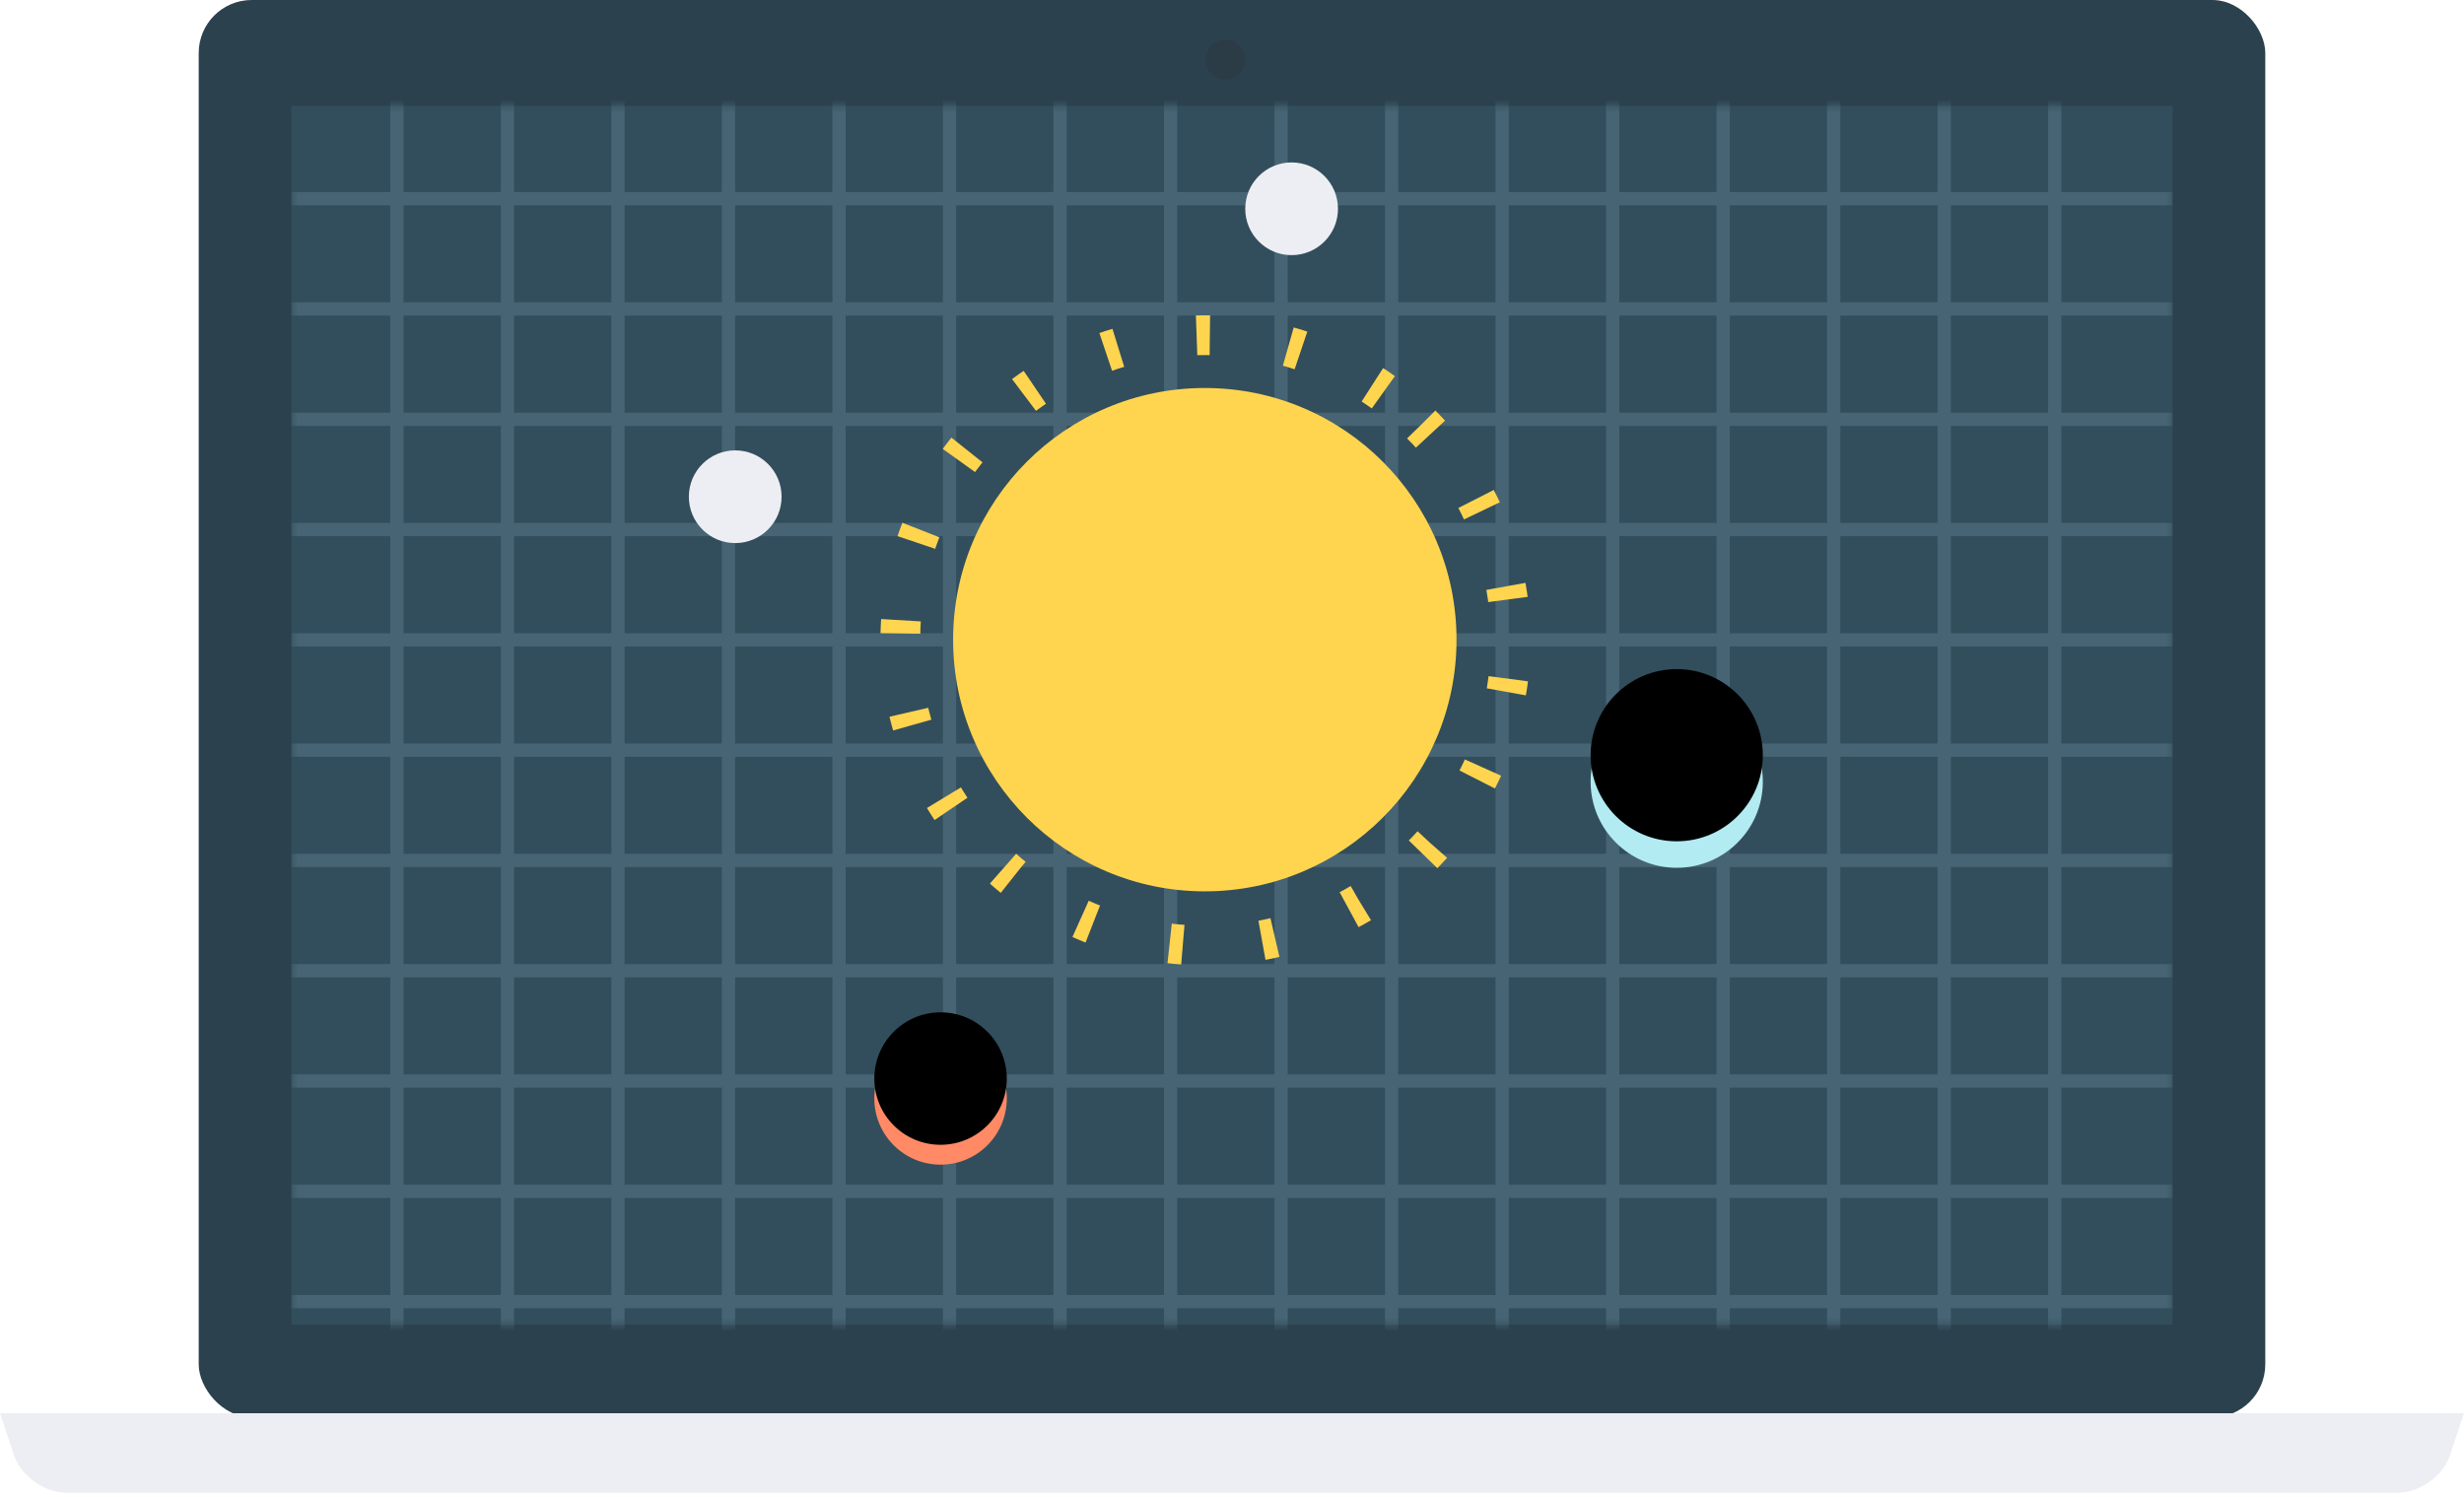 <?xml version="1.0" encoding="UTF-8"?>
<svg width="186px" height="113px" viewBox="0 0 186 113" version="1.1" xmlns="http://www.w3.org/2000/svg" xmlns:xlink="http://www.w3.org/1999/xlink">
    <!-- Generator: Sketch 42 (36781) - http://www.bohemiancoding.com/sketch -->
    <title>MacBook</title>
    <desc>Created with Sketch.</desc>
    <defs>
        <rect id="path-1" x="0" y="0" width="142" height="92"></rect>
        <circle id="path-3" cx="104.571" cy="51.013" r="6.5"></circle>
        <filter x="-50%" y="-50%" width="200%" height="200%" filterUnits="objectBoundingBox" id="filter-4">
            <feOffset dx="0" dy="-2" in="SourceAlpha" result="shadowOffsetInner1"></feOffset>
            <feComposite in="shadowOffsetInner1" in2="SourceAlpha" operator="arithmetic" k2="-1" k3="1" result="shadowInnerInner1"></feComposite>
            <feColorMatrix values="0 0 0 0 0.502   0 0 0 0 0.871   0 0 0 0 0.918  0 0 0 1 0" type="matrix" in="shadowInnerInner1"></feColorMatrix>
        </filter>
        <circle id="path-5" cx="49" cy="74.924" r="5"></circle>
        <filter x="-50%" y="-50%" width="200%" height="200%" filterUnits="objectBoundingBox" id="filter-6">
            <feOffset dx="0" dy="-1.5" in="SourceAlpha" result="shadowOffsetInner1"></feOffset>
            <feComposite in="shadowOffsetInner1" in2="SourceAlpha" operator="arithmetic" k2="-1" k3="1" result="shadowInnerInner1"></feComposite>
            <feColorMatrix values="0 0 0 0 1   0 0 0 0 0.439   0 0 0 0 0.263  0 0 0 1 0" type="matrix" in="shadowInnerInner1"></feColorMatrix>
        </filter>
        <circle id="path-7" cx="70.5" cy="-3.5" r="1.5"></circle>
    </defs>
    <g id="VfastOnline-Unified" stroke="none" stroke-width="1" fill="none" fill-rule="evenodd">
        <g id="学习路线" transform="translate(-210, -619)">
            <g id="计算机文学" transform="translate(123, 582)">
                <g id="MacBook" transform="translate(87, 37)">
                    <rect id="Rectangle-10" fill="#2B414E" x="15" y="0" width="156" height="107" rx="4"></rect>
                    <path d="M0,106.692 L186,106.692 L184.947,109.85 C184.424,111.42 182.665,112.692 180.993,112.692 L5.007,112.692 C3.346,112.692 1.576,111.42 1.053,109.85 L0,106.692 Z" id="Rectangle-9" fill="#EDEEF3"></path>
                    <g id="display" transform="translate(22, 8)">
                        <mask id="mask-2" fill="white">
                            <use xlink:href="#path-1"></use>
                        </mask>
                        <use id="Rectangle-11" fill="#324E5C" xlink:href="#path-1"></use>
                        <g id="grid" mask="url(#mask-2)" stroke="#476474">
                            <g transform="translate(0, -1)" id="Path-2">
                                <path d="M-39.537,46.5 L54.463,46.5 L-39.537,46.5 Z" transform="translate(7.463, 47) rotate(-270) translate(-7.463, -47) "></path>
                                <path d="M-31.194,46.5 L62.806,46.5 L-31.194,46.5 Z" transform="translate(15.806, 47) rotate(-270) translate(-15.806, -47) "></path>
                                <path d="M-22.851,46.5 L71.149,46.5 L-22.851,46.5 Z" transform="translate(24.149, 47) rotate(-270) translate(-24.149, -47) "></path>
                                <path d="M-14.508,46.5 L79.492,46.5 L-14.508,46.5 Z" transform="translate(32.492, 47) rotate(-270) translate(-32.492, -47) "></path>
                                <path d="M-6.165,46.5 L87.835,46.5 L-6.165,46.5 Z" transform="translate(40.835, 47) rotate(-270) translate(-40.835, -47) "></path>
                                <path d="M2.178,46.5 L96.178,46.5 L2.178,46.5 Z" transform="translate(49.178, 47) rotate(-270) translate(-49.178, -47) "></path>
                                <path d="M10.521,46.5 L104.521,46.5 L10.521,46.5 Z" transform="translate(57.521, 47) rotate(-270) translate(-57.521, -47) "></path>
                                <path d="M18.864,46.5 L112.864,46.5 L18.864,46.5 Z" transform="translate(65.864, 47) rotate(-270) translate(-65.864, -47) "></path>
                                <path d="M27.207,46.5 L121.207,46.5 L27.207,46.5 Z" transform="translate(74.207, 47) rotate(-270) translate(-74.207, -47) "></path>
                                <path d="M35.55,46.5 L129.55,46.5 L35.55,46.5 Z" transform="translate(82.55, 47) rotate(-270) translate(-82.55, -47) "></path>
                                <path d="M43.893,46.5 L137.893,46.5 L43.893,46.5 Z" transform="translate(90.893, 47) rotate(-270) translate(-90.893, -47) "></path>
                                <path d="M52.236,46.5 L146.236,46.5 L52.236,46.5 Z" transform="translate(99.236, 47) rotate(-270) translate(-99.236, -47) "></path>
                                <path d="M60.579,46.5 L154.579,46.5 L60.579,46.5 Z" transform="translate(107.579, 47) rotate(-270) translate(-107.579, -47) "></path>
                                <path d="M68.921,46.5 L162.921,46.5 L68.921,46.5 Z" transform="translate(115.921, 47) rotate(-270) translate(-115.921, -47) "></path>
                                <path d="M77.264,46.5 L171.264,46.5 L77.264,46.5 Z" transform="translate(124.264, 47) rotate(-270) translate(-124.264, -47) "></path>
                                <path d="M85.607,46.5 L179.607,46.5 L85.607,46.5 Z" transform="translate(132.607, 47) rotate(-270) translate(-132.607, -47) "></path>
                                <path d="M0,8 L142,8 L0,8 Z"></path>
                                <path d="M0,16.326 L142,16.326 L0,16.326 Z"></path>
                                <path d="M0,24.652 L142,24.652 L0,24.652 Z"></path>
                                <path d="M0,32.979 L142,32.979 L0,32.979 Z"></path>
                                <path d="M0,41.305 L142,41.305 L0,41.305 Z"></path>
                                <path d="M0,49.631 L142,49.631 L0,49.631 Z"></path>
                                <path d="M0,57.957 L142,57.957 L0,57.957 Z"></path>
                                <path d="M0,66.284 L142,66.284 L0,66.284 Z"></path>
                                <path d="M0,74.61 L142,74.61 L0,74.61 Z"></path>
                                <path d="M0,82.936 L142,82.936 L0,82.936 Z"></path>
                                <path d="M0,91.262 L142,91.262 L0,91.262 Z"></path>
                            </g>
                        </g>
                        <circle id="Oval-6" fill="#EDEEF3" mask="url(#mask-2)" cx="33.5" cy="29.5" r="3.5"></circle>
                        <circle id="Oval-6" fill="#EDEEF3" mask="url(#mask-2)" cx="75.5" cy="7.762" r="3.5"></circle>
                        <g id="Oval-6" mask="url(#mask-2)">
                            <use fill="#B2EBF2" fill-rule="evenodd" xlink:href="#path-3"></use>
                            <use fill="black" fill-opacity="1" filter="url(#filter-4)" xlink:href="#path-3"></use>
                        </g>
                        <g id="Oval-6" mask="url(#mask-2)">
                            <use fill="#FF8A65" fill-rule="evenodd" xlink:href="#path-5"></use>
                            <use fill="black" fill-opacity="1" filter="url(#filter-6)" xlink:href="#path-5"></use>
                        </g>
                        <circle id="Oval-5" fill="#FFD54F" mask="url(#mask-2)" cx="68.948" cy="40.291" r="19"></circle>
                        <circle id="Oval-5" stroke="#FFD54F" stroke-width="3" stroke-dasharray="1,6" mask="url(#mask-2)" transform="translate(69, 40.343) rotate(-45) translate(-69, -40.343) " cx="69" cy="40.343" r="23.038"></circle>
                        <mask id="mask-8" fill="white">
                            <use xlink:href="#path-7"></use>
                        </mask>
                        <use id="Oval-4" fill="#2B3C46" xlink:href="#path-7"></use>
                    </g>
                </g>
            </g>
        </g>
    </g>
</svg>
